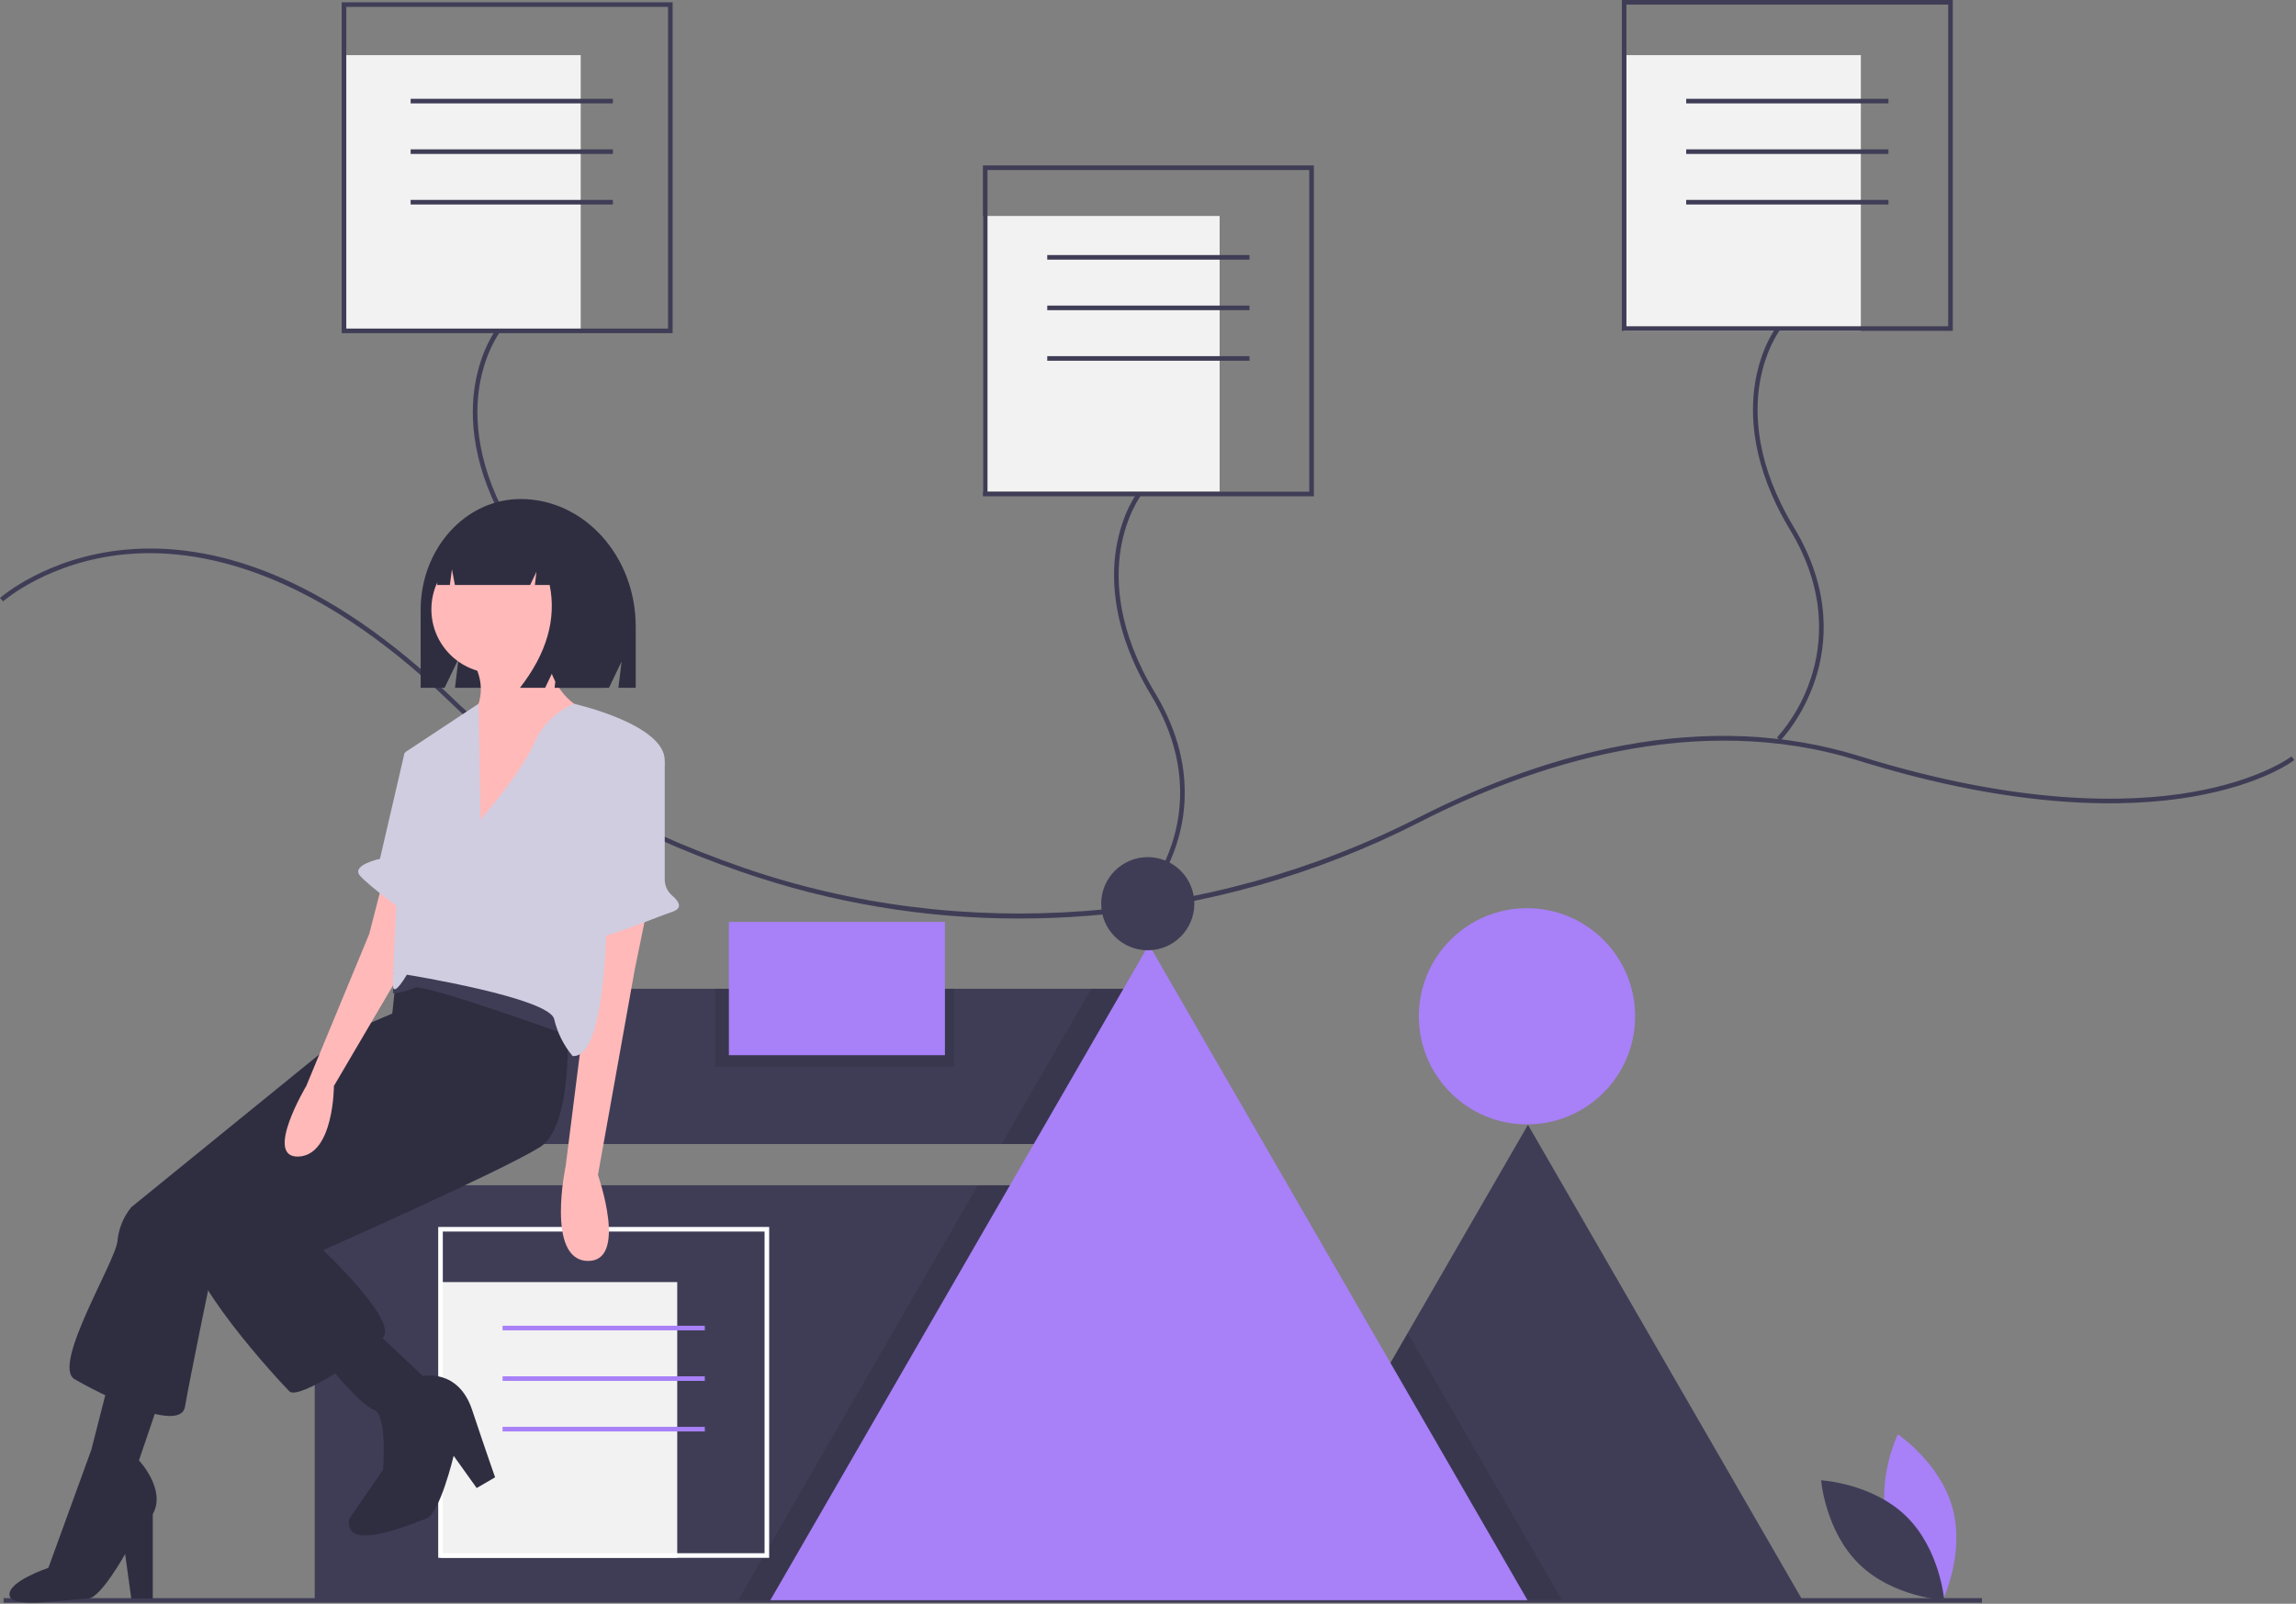 <svg width="999" height="698" viewBox="0 0 999 698" fill="none" xmlns="http://www.w3.org/2000/svg">
<rect x="0" y="0" width="999" height="698" fill="#808080" stroke="none"/>
<g clip-path="url(#clip0)">
<path d="M252.668 24H149.668V144H252.668V24Z" fill="#F2F2F2"/>
<path d="M530.668 94H427.668V214H530.668V94Z" fill="#F2F2F2"/>
<path d="M809.668 24H706.668V144H809.668V24Z" fill="#F2F2F2"/>
<path d="M499.611 430.337H228.621V497.907H499.611V430.337Z" fill="#3F3D56"/>
<path d="M784.198 696.3H545.438L612.488 580.17L664.818 489.53L784.198 696.3Z" fill="#3F3D56"/>
<path d="M533.778 515.85H136.938V696.35H533.778V515.85Z" fill="#3F3D56"/>
<path d="M664.4 489.37C690.388 489.37 711.455 468.303 711.455 442.315C711.455 416.327 690.388 395.26 664.4 395.26C638.412 395.26 617.345 416.327 617.345 442.315C617.345 468.303 638.412 489.37 664.4 489.37Z" fill="#A880F7"/>
<path d="M862.354 695.551H1.564V697.551H862.354V695.551Z" fill="#3F3D56"/>
<path opacity="0.1" d="M499.608 434.87V497.91H435.798L474.798 430.34H496.998L499.608 434.87Z" fill="black"/>
<path opacity="0.1" d="M533.778 515.85V696.35H321.228L321.428 696L425.438 515.85H533.778Z" fill="black"/>
<path opacity="0.1" d="M679.538 696.3H545.438L612.488 580.17L615.488 585.36L679.538 696.3Z" fill="black"/>
<path d="M664.628 696.45H335.168L335.428 696L443.478 508.85L499.898 411.12L600.488 585.36L664.538 696.3L664.628 696.45Z" fill="#A880F7"/>
<path d="M499.4 413.583C510.594 413.583 519.668 404.509 519.668 393.315C519.668 382.121 510.594 373.047 499.4 373.047C488.207 373.047 479.133 382.121 479.133 393.315C479.133 404.509 488.207 413.583 499.4 413.583Z" fill="#3F3D56"/>
<path d="M443.438 399.766C402.348 399.797 361.543 392.948 322.715 379.501C270.663 361.504 228.021 336.68 195.973 305.719C135.352 247.153 85.652 238.327 54.64 241.233C21.069 244.381 1.529 261.571 1.335 261.745L-3.05176e-05 260.256C0.197 260.079 20.141 242.498 54.323 239.254C74.369 237.354 95.331 240.666 116.63 249.102C143.19 259.622 170.353 278.187 197.363 304.281C229.199 335.038 271.594 359.71 323.369 377.61C418.416 410.472 525.538 402.516 617.268 355.781C647.639 340.307 677.656 329.744 706.485 324.387C742.839 317.63 777.315 319.199 808.965 329.045C878.514 350.683 926.019 349.535 953.623 344.765C983.407 339.617 996.921 329.314 997.054 329.211L998.282 330.789C997.723 331.224 984.236 341.503 953.963 346.735C926.141 351.545 878.296 352.71 808.371 330.955C737.57 308.93 665.862 333.267 618.176 357.563C572.837 380.785 523.33 394.751 472.539 398.647C462.804 399.393 453.103 399.765 443.438 399.766Z" fill="#3F3D56"/>
<path d="M217.649 323.348L216.218 321.951C222.8 314.488 227.789 305.759 230.88 296.3C235.746 281.657 238.123 258.531 221.812 231.517C205.124 203.877 204.373 181.428 206.681 167.462C209.193 152.266 215.602 143.748 215.874 143.393L217.463 144.607C217.399 144.69 211.046 153.163 208.635 167.906C206.41 181.518 207.186 203.423 223.524 230.483C240.251 258.188 237.773 281.956 232.75 297.016C227.306 313.334 218.041 322.947 217.649 323.348Z" fill="#3F3D56"/>
<path d="M292.668 145H148.668V1H292.668V145ZM150.668 143H290.668V3H150.668V143Z" fill="#3F3D56"/>
<path d="M496.649 394.348L495.218 392.951C501.8 385.488 506.789 376.76 509.88 367.301C514.746 352.657 517.122 329.531 500.812 302.517C484.124 274.877 483.373 252.428 485.682 238.462C488.193 223.266 494.602 214.748 494.874 214.393L496.463 215.607C496.399 215.69 490.046 224.163 487.635 238.906C485.409 252.518 486.186 274.423 502.524 301.483C519.252 329.188 516.773 352.956 511.749 368.017C506.306 384.334 497.041 393.946 496.649 394.348Z" fill="#3F3D56"/>
<path d="M571.668 216H427.668V72H571.668V216ZM429.668 214H569.668V74H429.668V214Z" fill="#3F3D56"/>
<path d="M774.649 322.348L773.218 320.951C779.8 313.488 784.789 304.759 787.88 295.3C792.746 280.657 795.122 257.531 778.812 230.517C762.124 202.877 761.373 180.428 763.682 166.462C766.193 151.266 772.602 142.748 772.874 142.393L774.463 143.607C774.399 143.69 768.046 152.163 765.635 166.906C763.409 180.518 764.186 202.423 780.524 229.483C797.252 257.188 794.773 280.956 789.749 296.016C784.306 312.334 775.041 321.947 774.649 322.348Z" fill="#3F3D56"/>
<path d="M849.668 144H705.668V0H849.668V144ZM707.668 142H847.668V2H707.668V142Z" fill="#3F3D56"/>
<path d="M266.668 43H178.668V45H266.668V43Z" fill="#3F3D56"/>
<path d="M266.668 65H178.668V67H266.668V65Z" fill="#3F3D56"/>
<path d="M266.668 87H178.668V89H266.668V87Z" fill="#3F3D56"/>
<path d="M543.668 111H455.668V113H543.668V111Z" fill="#3F3D56"/>
<path d="M543.668 133H455.668V135H543.668V133Z" fill="#3F3D56"/>
<path d="M543.668 155H455.668V157H543.668V155Z" fill="#3F3D56"/>
<path d="M821.668 43H733.668V45H821.668V43Z" fill="#3F3D56"/>
<path d="M821.668 65H733.668V67H821.668V65Z" fill="#3F3D56"/>
<path d="M821.668 87H733.668V89H821.668V87Z" fill="#3F3D56"/>
<path d="M821.42 664.152C826.811 684.08 845.276 696.422 845.276 696.422C845.276 696.422 855.001 676.454 849.61 656.526C844.219 636.598 825.754 624.256 825.754 624.256C825.754 624.256 816.029 644.224 821.42 664.152Z" fill="#A880F7"/>
<path d="M829.342 659.869C844.135 674.27 845.942 696.406 845.942 696.406C845.942 696.406 823.764 695.195 808.971 680.795C794.179 666.395 792.372 644.258 792.372 644.258C792.372 644.258 814.549 645.469 829.342 659.869Z" fill="#3F3D56"/>
<path d="M294.668 558H191.668V678H294.668V558Z" fill="#F2F2F2"/>
<path d="M334.668 678H190.668V534H334.668V678ZM192.668 676H332.668V536H192.668V676Z" fill="white"/>
<path d="M306.668 577H218.668V579H306.668V577Z" fill="#A880F7"/>
<path d="M306.668 599H218.668V601H306.668V599Z" fill="#A880F7"/>
<path d="M306.668 621H218.668V623H306.668V621Z" fill="#A880F7"/>
<path d="M226.538 217.187H226.538C202.506 217.187 183.025 238.807 183.025 265.477V299.362H193.446L199.479 286.807L197.971 299.362H264.956L270.441 287.949L269.069 299.362H276.611V272.756C276.611 242.066 254.193 217.187 226.538 217.187Z" fill="#2F2E41"/>
<path d="M176.679 438.572L149.962 449.927L57.12 525.402C53.706 529.598 51.614 534.712 51.109 540.097C50.441 548.78 22.388 594.199 32.407 600.21C42.426 606.222 78.494 624.256 80.498 612.233C82.501 600.21 93.188 548.78 93.188 548.78L182.691 468.629L176.679 438.572Z" fill="#2F2E41"/>
<path d="M71.815 602.214L60.46 635.61C60.46 635.61 72.483 648.301 66.471 658.988V695.724H57.12L54.449 676.354C54.449 676.354 43.798 695.479 38.418 695.724C27.141 696.237 4.809 700.248 4.141 694.237C3.473 688.225 21.052 682.365 21.052 682.365L39.754 630.935L47.769 599.542L71.815 602.214Z" fill="#2F2E41"/>
<path d="M246.144 429.889C246.144 429.889 252.155 488.666 234.789 499.353C217.423 510.04 140.611 544.104 140.611 544.104C140.611 544.104 173.34 574.829 166.66 582.176C159.981 589.523 129.924 609.561 125.917 605.554C121.909 601.546 77.158 553.455 82.501 538.093C87.845 522.731 161.985 472.636 161.985 472.636L170.668 441.243L173.34 415.862L201.392 397.828L246.144 429.889Z" fill="#2F2E41"/>
<path d="M215.543 293.04C230.921 293.04 243.387 280.573 243.387 265.195C243.387 249.817 230.921 237.35 215.543 237.35C200.164 237.35 187.698 249.817 187.698 265.195C187.698 280.573 200.164 293.04 215.543 293.04Z" fill="#FFB9B9"/>
<path d="M237.127 276.599C237.127 276.599 235.791 301.981 256.496 309.996C277.202 318.011 205.066 370.109 205.066 370.109V312C205.066 312 214.417 301.981 205.066 286.618L237.127 276.599Z" fill="#FFB9B9"/>
<path d="M281.544 395.824L276.2 421.874L260.17 511.376C260.17 511.376 273.529 549.448 255.495 548.78C237.461 548.112 246.144 507.368 246.144 507.368L255.495 433.228V404.508L281.544 395.824Z" fill="#FFB9B9"/>
<path d="M166.66 383.134L160.649 406.511L133.264 472.636C133.264 472.636 114.562 504.029 129.924 503.361C145.287 502.693 145.287 472.636 145.287 472.636L176.679 419.202V389.145L166.66 383.134Z" fill="#FFB9B9"/>
<path d="M161.985 578.169L184.026 598.874C184.026 598.874 199.389 595.535 205.4 613.569C211.411 631.603 215.419 642.958 215.419 642.958L207.404 647.633L197.385 633.607C197.385 633.607 191.374 658.988 185.362 660.992C179.351 662.995 149.294 676.354 151.966 660.992L166.66 639.618C166.66 639.618 168.664 615.573 162.653 613.569C156.641 611.565 140.611 591.527 140.611 591.527L161.985 578.169Z" fill="#2F2E41"/>
<path d="M247.202 450.594C247.202 450.594 184.417 427.885 180.41 429.889C177.427 431.207 174.249 432.031 171.002 432.331L171.059 423.21C171.059 423.21 191.765 415.862 203.119 420.538C214.474 425.213 249.206 445.919 249.206 445.919L247.202 450.594Z" fill="#3F3D56"/>
<path d="M209.074 356.751C209.074 356.751 227.108 336.045 232.451 323.354C235.832 315.661 242.037 309.559 249.786 306.308C249.786 306.308 289.893 315.339 289.225 331.369C288.557 347.4 263.844 372.113 263.844 372.113C263.844 372.113 267.183 460.947 249.149 459.611C245.259 454.969 242.514 449.478 241.134 443.581C239.13 434.23 177.013 424.211 177.013 424.211C177.013 424.211 171.67 433.562 171.002 429.555C170.334 425.547 176.345 327.362 176.345 327.362L208.197 306.308L209.074 356.751Z" fill="#D0CDE1"/>
<path d="M284.08 324.917L284.527 325.168C285.955 325.969 287.143 327.136 287.97 328.548C288.797 329.961 289.233 331.568 289.232 333.205L289.226 382.774C289.231 384.121 289.529 385.452 290.099 386.672C290.67 387.893 291.499 388.975 292.529 389.843C295.102 392.031 297.488 395.185 292.565 396.826C284.549 399.498 253.157 412.856 252.489 408.181C251.821 403.506 250.485 398.162 252.489 398.162C254.058 398.162 263.404 350.266 270.914 329.788C271.373 328.534 272.099 327.395 273.041 326.449C273.983 325.504 275.12 324.774 276.372 324.311C277.624 323.847 278.962 323.662 280.292 323.766C281.623 323.871 282.916 324.264 284.08 324.917V324.917Z" fill="#D0CDE1"/>
<path d="M185.362 325.024L176.011 327.696L165.324 373.783C165.324 373.783 152.634 376.455 156.641 381.13C160.649 385.806 177.347 397.828 177.347 397.828L185.362 325.024Z" fill="#D0CDE1"/>
<path d="M238.909 230.489C236.815 227.677 234.101 225.386 230.978 223.792C227.856 222.198 224.408 221.346 220.902 221.3H220.048C203.576 221.3 190.223 236.205 190.223 254.591V254.591H195.743L196.634 247.807L197.941 254.591H230.675L233.417 248.851L232.732 254.591H239.171C242.176 269.515 237.859 284.438 226.218 299.362H237.188L242.673 287.882L241.302 299.362H262.213L266.327 272.959C266.327 253.185 254.838 236.417 238.909 230.489Z" fill="#2F2E41"/>
<path opacity="0.1" d="M415.141 430.337H311.141V464.237H415.141V430.337Z" fill="black"/>
<path d="M411.141 401.237H317.141V459.237H411.141V401.237Z" fill="#A880F7"/>
</g>
<defs>
<clipPath id="clip0">
<rect width="998.282" height="697.551" fill="white"/>
</clipPath>
</defs>
</svg>
